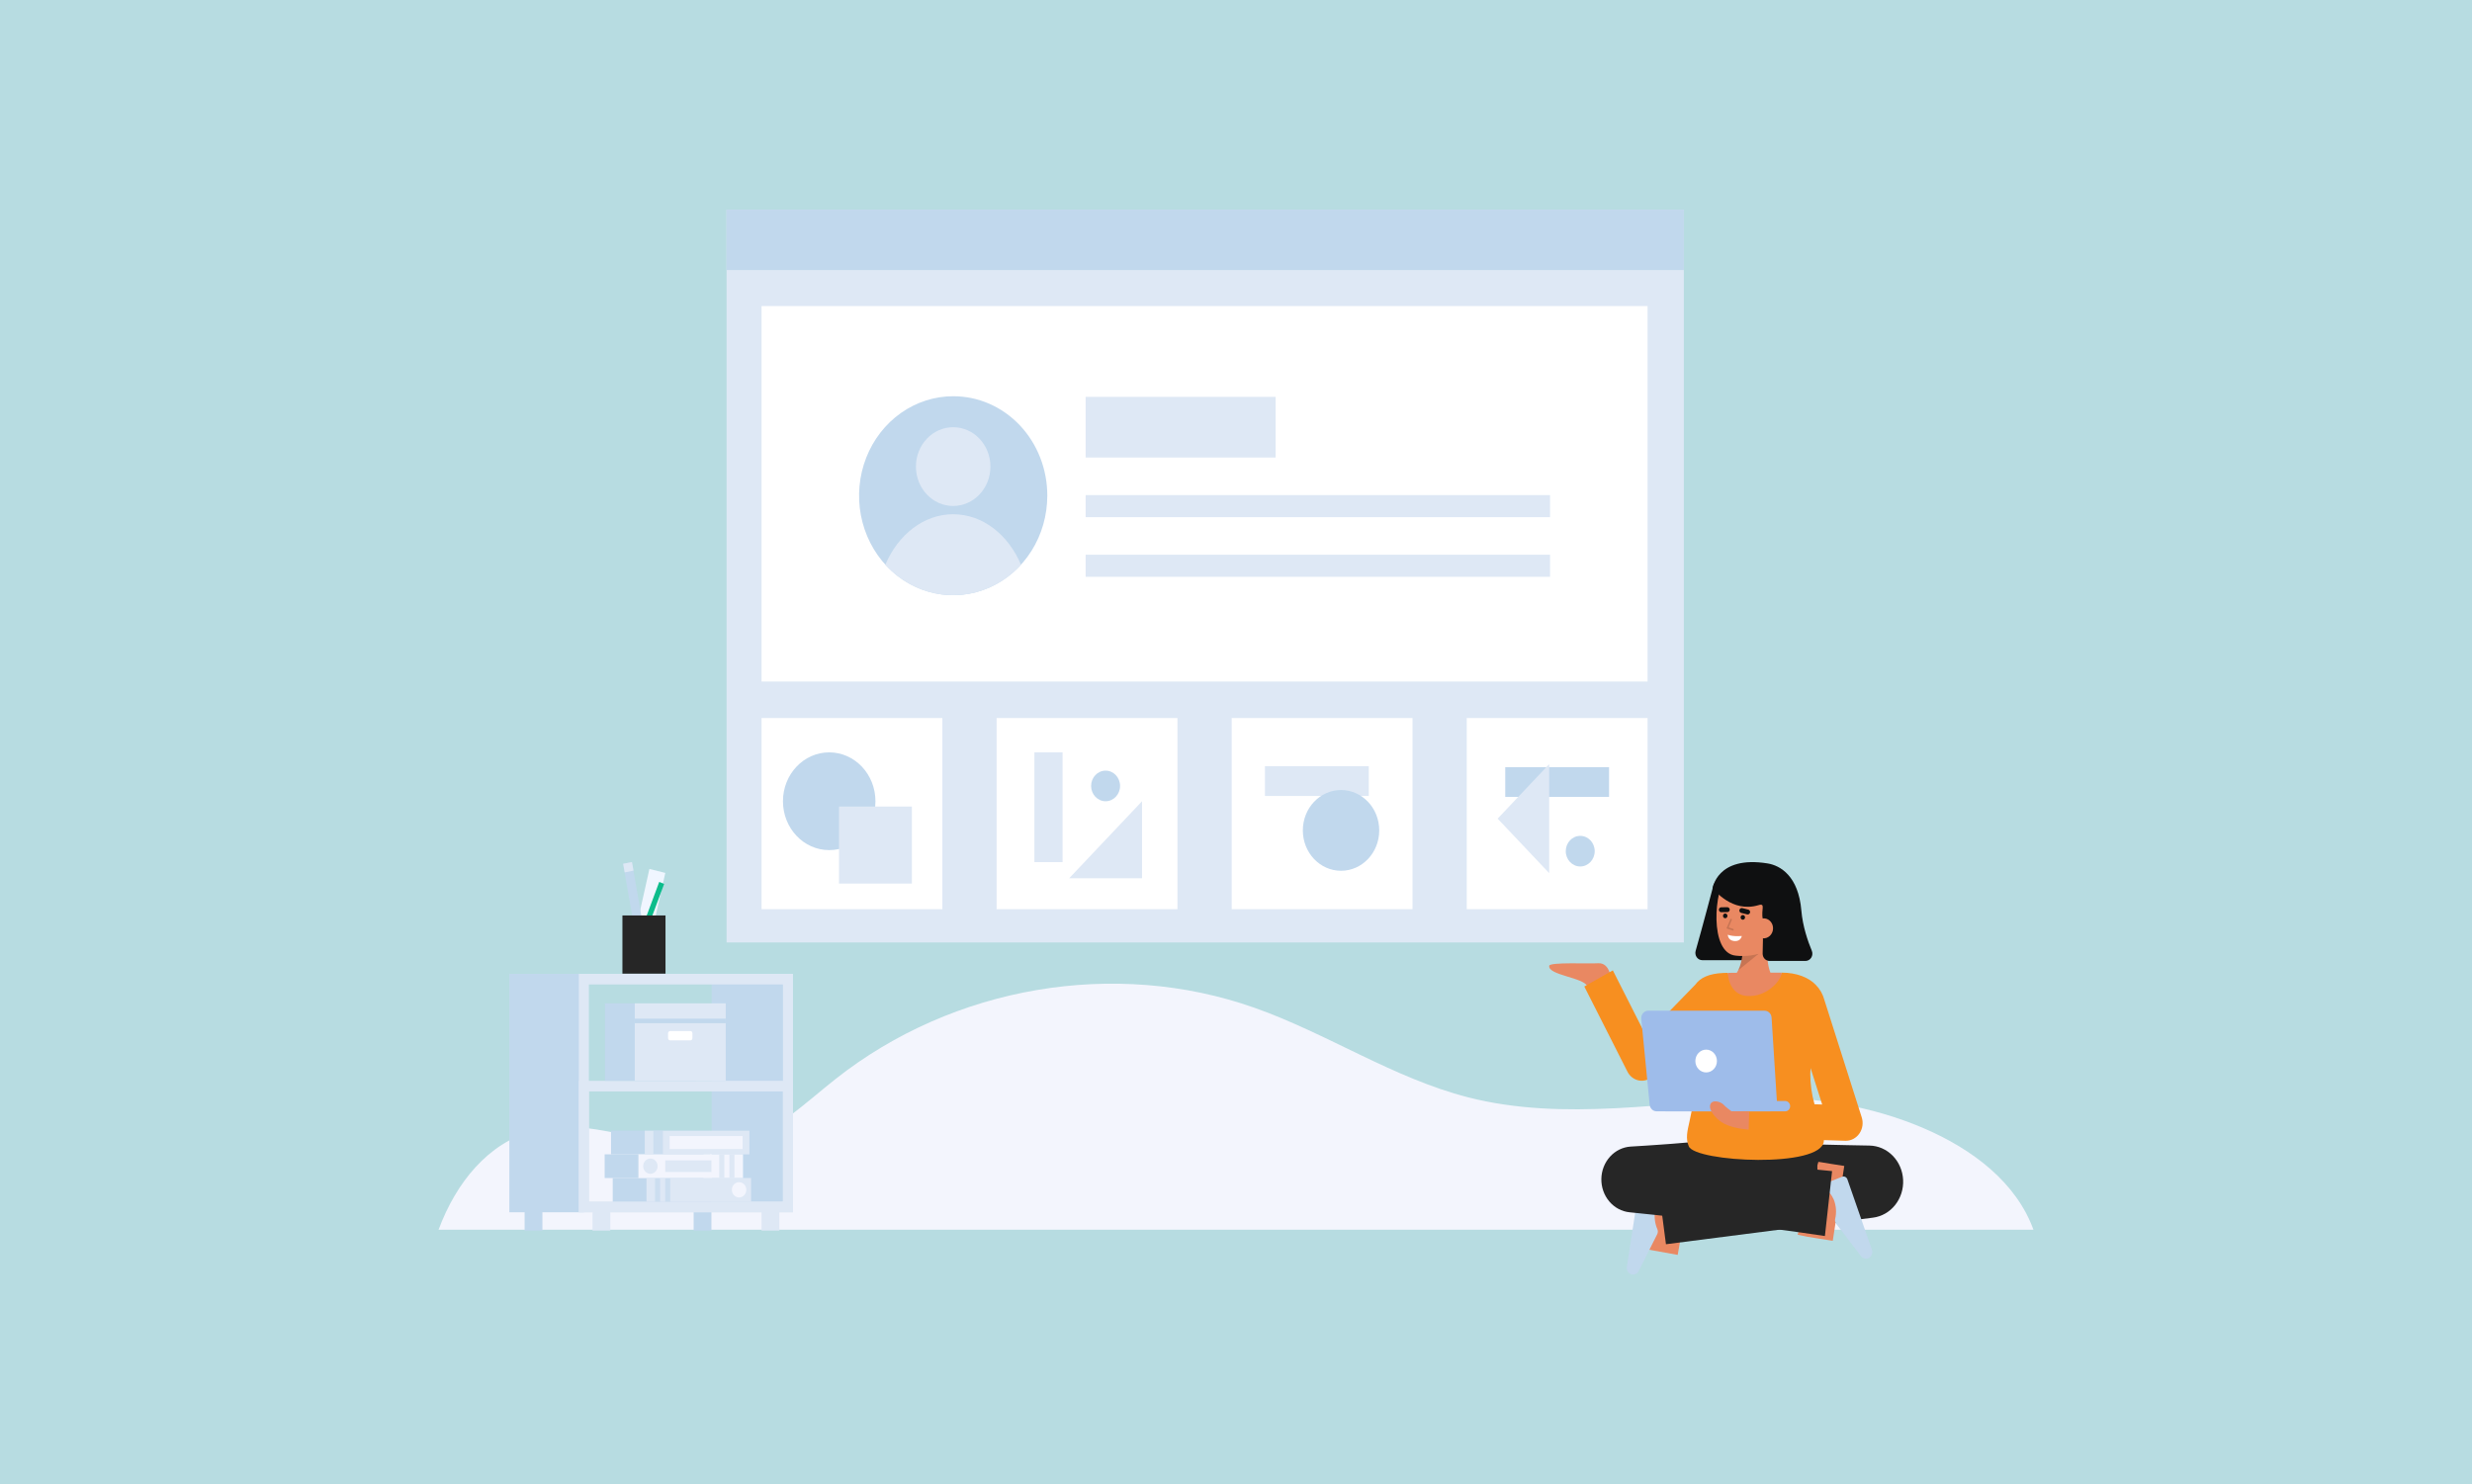 <svg width="403" height="242" viewBox="0 0 403 242" fill="none" xmlns="http://www.w3.org/2000/svg">
<rect width="403" height="242" fill="#B7DCE1"/>
<g clip-path="url(#clip0_813_1567)">
<path d="M331.5 200.497H71.5C74.349 192.816 79.609 186.3 87.027 184.367C97.876 181.543 109.357 189.308 120.183 186.388C126.333 184.732 131.175 179.903 136.262 175.893C155.457 160.763 181.76 156.292 204.473 164.3C216.345 168.484 227.163 175.8 239.325 178.911C255.051 182.934 271.497 179.598 287.67 179.048C303.421 178.513 325.989 185.298 331.5 200.497Z" fill="#F3F5FD"/>
<path d="M269.285 41.573C270.575 41.573 271.62 40.467 271.62 39.103C271.62 37.739 270.575 36.634 269.285 36.634C267.995 36.634 266.949 37.739 266.949 39.103C266.949 40.467 267.995 41.573 269.285 41.573Z" fill="white"/>
<path d="M279.41 144.065C279.41 144.065 277.506 151.28 276.436 155.024C276.385 155.201 276.375 155.389 276.405 155.571C276.435 155.754 276.505 155.926 276.61 156.075C276.714 156.224 276.85 156.344 277.007 156.428C277.163 156.511 277.336 156.554 277.512 156.554H284.196C284.484 156.554 284.762 156.436 284.971 156.225C285.18 156.015 285.304 155.727 285.318 155.422L285.768 145.379L279.41 144.065Z" fill="#0F1011"/>
<path d="M289.654 160.114C289.654 160.114 287.71 159.027 288.139 153.433L284.124 152.65C284.124 152.65 284.579 157.664 282.55 159.259L289.654 160.114Z" fill="#E98862"/>
<path opacity="0.15" d="M283.371 158.21L286.704 155.509L284.085 155.482C284.01 156.43 283.768 157.355 283.371 158.21Z" fill="black"/>
<path d="M290.415 151.262C290.139 152.959 289.264 154.567 287.848 155.117C286.305 155.766 284.636 156.006 282.985 155.816C278.59 155.439 279.45 144.874 281.535 142.82C283.62 140.766 289.744 142.06 290.492 145.491C290.879 147.266 290.678 149.648 290.415 151.262Z" fill="#E98862"/>
<path d="M284.127 149.96C284.328 149.96 284.491 149.788 284.491 149.576C284.491 149.363 284.328 149.191 284.127 149.191C283.926 149.191 283.763 149.363 283.763 149.576C283.763 149.788 283.926 149.96 284.127 149.96Z" fill="#0F1011"/>
<path d="M281.254 149.714C281.455 149.714 281.618 149.542 281.618 149.329C281.618 149.117 281.455 148.944 281.254 148.944C281.053 148.944 280.89 149.117 280.89 149.329C280.89 149.542 281.053 149.714 281.254 149.714Z" fill="#0F1011"/>
<path d="M281.587 148.315L280.623 148.329" stroke="#0F1011" stroke-width="0.801" stroke-miterlimit="10" stroke-linecap="round"/>
<path d="M284.912 148.697L283.961 148.456" stroke="#0F1011" stroke-width="0.801" stroke-miterlimit="10" stroke-linecap="round"/>
<path d="M283.961 152.607C283.961 152.607 282.617 152.758 281.674 152.411C281.674 152.411 281.683 153.347 282.746 153.438C283.81 153.53 283.961 152.607 283.961 152.607Z" fill="white"/>
<g opacity="0.15">
<path d="M282.512 151.712C282.542 151.712 282.572 151.701 282.595 151.68C282.618 151.66 282.633 151.631 282.637 151.599C282.642 151.567 282.635 151.535 282.619 151.508C282.603 151.481 282.578 151.461 282.549 151.452L281.809 151.213L282.326 149.993C282.333 149.977 282.338 149.959 282.339 149.941C282.34 149.924 282.337 149.906 282.331 149.889C282.326 149.872 282.317 149.856 282.305 149.843C282.294 149.83 282.28 149.82 282.264 149.812C282.249 149.805 282.232 149.801 282.215 149.801C282.198 149.8 282.182 149.804 282.166 149.811C282.15 149.817 282.136 149.827 282.124 149.84C282.112 149.853 282.103 149.868 282.096 149.885L281.463 151.379L282.476 151.707C282.487 151.711 282.5 151.712 282.512 151.712Z" fill="black"/>
</g>
<path d="M279.181 144.93C279.181 144.93 279.825 139.428 288.164 140.779C290.243 141.116 293.19 142.832 293.667 148.456C293.885 151.036 294.727 153.469 295.368 155.009C295.444 155.189 295.476 155.387 295.462 155.585C295.447 155.782 295.386 155.972 295.284 156.138C295.182 156.304 295.043 156.44 294.878 156.534C294.714 156.629 294.53 156.678 294.343 156.679L288.48 156.681C288.333 156.681 288.187 156.651 288.051 156.591C287.915 156.532 287.791 156.445 287.687 156.335C287.582 156.225 287.499 156.094 287.443 155.951C287.386 155.807 287.357 155.653 287.357 155.497C287.357 155.479 287.357 155.462 287.357 155.444C287.399 154.389 287.432 152.603 287.375 149.873C287.07 148.315 287.882 147.217 286.704 147.575C282.328 148.902 279.51 145.019 279.181 144.93Z" fill="#0F1011"/>
<path d="M285.967 151.233C285.934 151.664 286.064 152.092 286.329 152.422C286.594 152.752 286.972 152.956 287.381 152.991C287.789 153.026 288.193 152.889 288.505 152.608C288.817 152.328 289.011 151.928 289.044 151.497C289.083 151.073 288.961 150.651 288.706 150.322C288.45 149.993 288.082 149.785 287.681 149.743C287.664 149.742 287.647 149.74 287.631 149.739C286.53 149.701 286.036 150.335 285.967 151.233Z" fill="#E98862"/>
<path d="M274.588 198.526C274.11 198.441 268.733 197.47 268.733 197.47" stroke="#E98862" stroke-width="12.348" stroke-miterlimit="10"/>
<path d="M265.216 206.552C265.193 206.7 265.199 206.851 265.234 206.997C265.269 207.142 265.333 207.278 265.42 207.397C265.507 207.515 265.616 207.613 265.741 207.685C265.865 207.757 266.002 207.801 266.144 207.814C266.34 207.832 266.536 207.791 266.711 207.695C266.885 207.599 267.03 207.452 267.129 207.272L270.172 201.227C270.23 201.11 270.264 200.981 270.271 200.849C270.278 200.717 270.258 200.584 270.212 200.461C269.774 199.478 269.645 198.373 269.845 197.307C270.033 196.483 270.437 195.731 271.01 195.138C271.065 195.086 271.106 195.019 271.127 194.945C271.148 194.87 271.148 194.79 271.128 194.715C271.108 194.641 271.068 194.573 271.013 194.521C270.958 194.469 270.89 194.435 270.817 194.423L267.855 193.898C267.768 193.883 267.678 193.886 267.592 193.907C267.506 193.928 267.424 193.967 267.352 194.021C267.28 194.076 267.219 194.145 267.172 194.225C267.125 194.304 267.094 194.393 267.08 194.485L265.216 206.552Z" fill="#C1D8ED"/>
<path d="M290.825 186.404C293.062 186.502 295.337 186.571 297.613 186.631L301.035 186.71L304.452 186.775L304.792 186.782C306.204 186.81 307.553 187.403 308.567 188.441C309.581 189.479 310.186 190.885 310.258 192.375C310.331 193.866 309.866 195.33 308.958 196.472C308.05 197.615 306.766 198.351 305.364 198.532L271.593 202.867L270.217 192.316L303.838 186.829L304.75 198.585L301.28 198.822L297.813 199.044C295.497 199.185 293.181 199.318 290.823 199.42L290.825 186.404Z" fill="#262626"/>
<path d="M294.75 195.38C295.217 195.513 299.725 196.206 299.725 196.206" stroke="#E98862" stroke-width="12.348" stroke-miterlimit="10"/>
<path d="M305.168 203.761C305.217 203.902 305.238 204.052 305.23 204.202C305.222 204.352 305.184 204.498 305.12 204.632C305.056 204.766 304.966 204.884 304.857 204.98C304.747 205.075 304.62 205.146 304.484 205.187C304.295 205.244 304.094 205.243 303.906 205.184C303.717 205.125 303.548 205.01 303.42 204.853L299.346 199.529C299.268 199.425 299.212 199.305 299.181 199.177C299.151 199.049 299.147 198.915 299.17 198.785C299.424 197.732 299.352 196.621 298.964 195.615C298.632 194.843 298.101 194.186 297.432 193.718C297.368 193.679 297.316 193.621 297.282 193.552C297.248 193.483 297.234 193.405 297.24 193.327C297.246 193.25 297.274 193.176 297.318 193.114C297.363 193.052 297.423 193.005 297.493 192.978L300.307 191.868C300.39 191.836 300.478 191.821 300.567 191.824C300.655 191.827 300.742 191.849 300.823 191.888C300.903 191.928 300.976 191.983 301.036 192.052C301.096 192.121 301.143 192.201 301.173 192.289L305.168 203.761Z" fill="#C1D8ED"/>
<path d="M283.327 198.464C281.912 198.337 280.497 198.245 279.083 198.159C277.669 198.079 276.254 198 274.841 197.946L272.72 197.86L270.599 197.795C269.186 197.746 267.773 197.725 266.359 197.696L266.849 186.962C269.495 187.353 272.144 187.712 274.792 188.081C277.44 188.449 280.092 188.788 282.743 189.132L286.721 189.628L290.703 190.1C293.358 190.402 296.014 190.702 298.676 190.948L297.508 201.529C294.864 201.122 292.214 200.767 289.564 200.413L285.587 199.903L281.607 199.417C278.953 199.107 276.299 198.792 273.642 198.505C270.986 198.218 268.329 197.923 265.669 197.66C264.393 197.533 263.21 196.902 262.356 195.892C261.502 194.883 261.039 193.57 261.062 192.216C261.084 190.861 261.589 189.566 262.476 188.589C263.362 187.611 264.566 187.024 265.844 186.944L266.159 186.925C267.57 186.838 268.982 186.758 270.392 186.649L272.509 186.496L274.625 186.321C276.035 186.209 277.445 186.07 278.855 185.932C280.266 185.786 281.676 185.635 283.085 185.449L283.327 198.464Z" fill="#262626"/>
<path d="M295.96 184.774L296.704 197.978L275.223 197.712L276.844 186.022L295.96 184.774Z" fill="#262626"/>
<path d="M262.682 160.079C262.682 160.079 262.644 156.889 260.487 157.055C259.126 157.159 252.659 156.842 252.563 157.465C252.325 159.006 258.24 159.382 258.777 160.818L262.682 160.079Z" fill="#E98862"/>
<path d="M303.511 182.184L297.417 163.028C297.169 162.095 296.688 161.251 296.024 160.584C294.876 159.37 292.893 158.586 290.476 158.584C290.295 160.074 281.737 160.079 281.671 158.618C281.345 158.623 281.091 158.629 280.933 158.637C278.569 158.745 277.171 159.436 276.381 160.539L268.315 168.837L262.935 158.214L258.284 160.848L265.319 174.736C265.512 175.117 265.786 175.445 266.12 175.695C266.454 175.945 266.837 176.109 267.241 176.176C267.645 176.242 268.058 176.208 268.448 176.076C268.837 175.945 269.192 175.72 269.485 175.418L275.885 168.834C276.137 170.553 276.288 172.287 276.34 174.026C276.438 182.649 274.234 184.274 275.32 186.91C276.372 189.468 297.06 190.53 297.336 186.03C297.339 185.983 297.34 185.936 297.341 185.889L300.831 186.001C300.859 186.001 300.887 186.001 300.915 186.001C301.35 186.001 301.778 185.892 302.165 185.682C302.552 185.473 302.886 185.169 303.14 184.796C303.393 184.422 303.559 183.991 303.624 183.536C303.688 183.082 303.65 182.617 303.511 182.182L303.511 182.184ZM297.063 180.086L295.814 180.045C295.353 178.437 295.121 176.766 295.125 175.086C295.125 174.768 295.142 174.452 295.171 174.139L297.063 180.086Z" fill="#F78F20"/>
<path d="M281.671 158.619C281.737 160.08 282.488 162.229 284.807 162.391C287.898 162.606 290.295 160.075 290.476 158.584H290.469C287.426 158.584 283.445 158.59 281.671 158.619Z" fill="#E98862"/>
<path d="M288.814 165.918L289.702 179.912C289.712 180.077 289.69 180.243 289.638 180.399C289.585 180.554 289.503 180.697 289.396 180.818C289.289 180.938 289.16 181.035 289.017 181.1C288.873 181.166 288.719 181.2 288.562 181.2H270.074C269.792 181.2 269.519 181.09 269.309 180.89C269.1 180.689 268.967 180.414 268.938 180.117L267.57 166.123C267.554 165.955 267.571 165.785 267.621 165.624C267.67 165.464 267.751 165.316 267.858 165.19C267.965 165.065 268.096 164.964 268.242 164.896C268.388 164.827 268.546 164.792 268.706 164.792H287.674C287.964 164.792 288.243 164.908 288.454 165.117C288.666 165.326 288.794 165.613 288.814 165.918Z" fill="#9EBCEA"/>
<path d="M271.619 181.201H291.044C291.484 181.201 291.841 180.823 291.841 180.358C291.841 179.893 291.484 179.515 291.044 179.515H271.619C271.179 179.515 270.822 179.893 270.822 180.358C270.822 180.823 271.179 181.201 271.619 181.201Z" fill="#9EBCEA"/>
<path d="M278.146 174.856C279.118 174.856 279.905 174.024 279.905 172.997C279.905 171.97 279.118 171.137 278.146 171.137C277.175 171.137 276.387 171.97 276.387 172.997C276.387 174.024 277.175 174.856 278.146 174.856Z" fill="white"/>
<path d="M280.681 182.978C281.809 183.714 283.555 184.062 285.078 184.189L285.164 181.257C284.448 181.235 283.347 181.155 282.269 181.201C281.782 180.781 281.502 180.656 281.002 180.128C280.469 179.565 279.073 179.227 278.809 180.128C278.545 181.028 279.691 182.33 280.681 182.978Z" fill="#E98862"/>
<path d="M108.461 142.327L105.871 141.679L102.625 156.197L105.214 156.844L108.461 142.327Z" fill="#F0F6FF"/>
<path d="M103.023 140.552L101.586 140.833L103.809 153.575L105.247 153.295L103.023 140.552Z" fill="#C1D8ED"/>
<path d="M103.023 140.548L101.587 140.837L101.84 142.242L103.276 141.953L103.023 140.548Z" fill="#DEE8F5"/>
<path d="M107.473 143.793L102.814 156.295L103.613 156.628L108.272 144.125L107.473 143.793Z" fill="#0CBC8B"/>
<path d="M108.494 149.262H101.471V158.751H108.494V149.262Z" fill="#262626"/>
<path d="M115.98 197.267H113.083V200.643H115.98V197.267Z" fill="#C1D8ED"/>
<path d="M88.423 197.267H85.526V200.643H88.423V197.267Z" fill="#C1D8ED"/>
<path d="M83.033 197.658H95.185V158.78H83.033V197.658Z" fill="#C1D8ED"/>
<path d="M116.017 197.267H128.462V159.641H116.017V197.267Z" fill="#C1D8ED"/>
<path d="M94.367 158.779H129.28V197.658H94.367V158.779ZM127.643 160.51H96.004V195.927H127.643V160.51Z" fill="#DEE8F5"/>
<path d="M94.367 176.223H129.28V197.658H94.367V176.223ZM127.643 177.954H96.004V195.928H127.643V177.954Z" fill="#DEE8F5"/>
<path d="M113.453 163.594V166.07V176.209H98.622V166.07V163.594H113.453Z" fill="#C1D8ED"/>
<path d="M118.314 166.07H103.483V176.209H118.314V166.07Z" fill="#DEE8F5"/>
<path d="M118.314 166.07H103.483V166.83H118.314V166.07Z" fill="#C1D8ED"/>
<path d="M103.483 166.07H118.314V163.594H103.483V166.07Z" fill="#DEE8F5"/>
<path d="M109.254 169.629H112.542C112.731 169.629 112.884 169.467 112.884 169.268V168.468C112.884 168.268 112.731 168.106 112.542 168.106H109.254C109.066 168.106 108.913 168.268 108.913 168.468V169.268C108.913 169.467 109.066 169.629 109.254 169.629Z" fill="white"/>
<path d="M127.05 197.267H124.154V200.643H127.05V197.267Z" fill="#DEE8F5"/>
<path d="M99.493 197.267H96.597V200.643H99.493V197.267Z" fill="#DEE8F5"/>
<path d="M99.892 195.927H116.016V192.067H99.892V195.927Z" fill="#C1D8ED"/>
<path d="M99.615 188.216H115.739V184.356H99.615V188.216Z" fill="#C1D8ED"/>
<path d="M105.394 195.927H122.446V192.067H105.394V195.927Z" fill="#DEE8F5"/>
<path opacity="0.62" d="M106.786 195.927H107.614V192.067H106.786V195.927Z" fill="#C1D8ED"/>
<path opacity="0.62" d="M108.441 195.927H109.269V192.067H108.441V195.927Z" fill="#C1D8ED"/>
<path d="M120.491 195.242C121.141 195.242 121.668 194.684 121.668 193.997C121.668 193.309 121.141 192.752 120.491 192.752C119.84 192.752 119.313 193.309 119.313 193.997C119.313 194.684 119.84 195.242 120.491 195.242Z" fill="#F3F5FD"/>
<path d="M105.117 188.216H122.169V184.356H105.117V188.216Z" fill="#DEE8F5"/>
<path d="M109.172 187.346H121.071V185.225H109.172V187.346Z" fill="#F3F5FD"/>
<path opacity="0.62" d="M106.509 188.216H108.075V184.356H106.509V188.216Z" fill="#C1D8ED"/>
<path d="M114.701 188.212H98.577V192.072H114.701V188.212Z" fill="#C1D8ED"/>
<path d="M121.13 188.212H104.079V192.072H121.13V188.212Z" fill="#F3F5FD"/>
<path d="M119.739 188.212H118.911V192.071H119.739V188.212Z" fill="#DEE8F5"/>
<path d="M118.083 188.212H117.255V192.071H118.083V188.212Z" fill="#DEE8F5"/>
<path d="M106.033 191.387C106.684 191.387 107.211 190.829 107.211 190.142C107.211 189.454 106.684 188.897 106.033 188.897C105.383 188.897 104.856 189.454 104.856 190.142C104.856 190.829 105.383 191.387 106.033 191.387Z" fill="#DEE8F5"/>
<path d="M108.453 191.088H115.98V189.196H108.453V191.088Z" fill="#DEE8F5"/>
<path d="M274.511 34.182H118.448V153.668H274.511V34.182Z" fill="#DEE8F5"/>
<path d="M153.633 117.073H124.154V148.239H153.633V117.073Z" fill="white"/>
<path d="M191.954 117.073H162.475V148.239H191.954V117.073Z" fill="white"/>
<path d="M230.275 117.073H200.796V148.239H230.275V117.073Z" fill="white"/>
<path d="M268.596 117.073H239.117V148.239H268.596V117.073Z" fill="white"/>
<path d="M268.596 49.905H124.154V111.122H268.596V49.905Z" fill="white"/>
<path d="M274.511 34.182H118.448V44.025H274.511V34.182Z" fill="#C1D8ED"/>
<path d="M170.735 80.826C170.735 84.034 169.835 87.17 168.149 89.837C166.463 92.505 164.067 94.584 161.264 95.811C158.46 97.039 155.376 97.36 152.399 96.734C149.423 96.109 146.69 94.564 144.544 92.295C142.398 90.027 140.937 87.137 140.345 83.99C139.753 80.844 140.057 77.583 141.218 74.619C142.379 71.655 144.346 69.122 146.869 67.339C149.392 65.557 152.358 64.606 155.393 64.606C157.409 64.599 159.407 65.015 161.271 65.827C163.135 66.64 164.829 67.835 166.255 69.342C167.681 70.85 168.811 72.64 169.579 74.611C170.348 76.582 170.741 78.694 170.735 80.826Z" fill="#C1D8ED"/>
<path d="M155.393 82.497C158.747 82.497 161.466 79.623 161.466 76.076C161.466 72.53 158.747 69.655 155.393 69.655C152.038 69.655 149.319 72.53 149.319 76.076C149.319 79.623 152.038 82.497 155.393 82.497Z" fill="#DEE8F5"/>
<path d="M166.449 92.073C165.017 93.646 163.3 94.897 161.4 95.751C159.5 96.606 157.457 97.046 155.392 97.046C153.328 97.046 151.285 96.606 149.385 95.751C147.485 94.897 145.768 93.646 144.336 92.073C146.405 87.185 150.581 83.845 155.392 83.845C160.204 83.845 164.38 87.186 166.449 92.073Z" fill="#DEE8F5"/>
<path d="M207.961 64.707H176.987V74.603H207.961V64.707Z" fill="#DEE8F5"/>
<path d="M252.7 80.724H176.987V84.324H252.7V80.724Z" fill="#DEE8F5"/>
<path d="M252.7 90.446H176.987V94.046H252.7V90.446Z" fill="#DEE8F5"/>
<path d="M135.182 138.609C139.345 138.609 142.72 135.041 142.72 130.64C142.72 126.238 139.345 122.67 135.182 122.67C131.018 122.67 127.643 126.238 127.643 130.64C127.643 135.041 131.018 138.609 135.182 138.609Z" fill="#C1D8ED"/>
<path d="M148.661 131.502H136.778V144.065H148.661V131.502Z" fill="#DEE8F5"/>
<path d="M186.181 130.64V143.203H174.298" fill="#DEE8F5"/>
<path d="M173.226 122.67H168.637V140.565H173.226V122.67Z" fill="#DEE8F5"/>
<path d="M180.24 130.639C181.543 130.639 182.6 129.523 182.6 128.145C182.6 126.767 181.543 125.65 180.24 125.65C178.937 125.65 177.88 126.767 177.88 128.145C177.88 129.523 178.937 130.639 180.24 130.639Z" fill="#C1D8ED"/>
<path d="M223.147 129.78V124.929H206.22V129.78H223.147Z" fill="#DEE8F5"/>
<path d="M218.624 141.977C222.063 141.977 224.851 139.03 224.851 135.394C224.851 131.758 222.063 128.81 218.624 128.81C215.184 128.81 212.396 131.758 212.396 135.394C212.396 139.03 215.184 141.977 218.624 141.977Z" fill="#C1D8ED"/>
<path d="M262.32 129.935V125.084H245.393V129.935H262.32Z" fill="#C1D8ED"/>
<path d="M257.619 141.275C258.922 141.275 259.978 140.158 259.978 138.781C259.978 137.403 258.922 136.286 257.619 136.286C256.316 136.286 255.259 137.403 255.259 138.781C255.259 140.158 256.316 141.275 257.619 141.275Z" fill="#C1D8ED"/>
<path d="M252.556 142.36L244.154 133.477L252.556 124.594" fill="#DEE8F5"/>
</g>
<defs>
<clipPath id="clip0_813_1567">
<rect width="260" height="173.636" fill="white" transform="translate(71.5 34.182)"/>
</clipPath>
</defs>
</svg>
